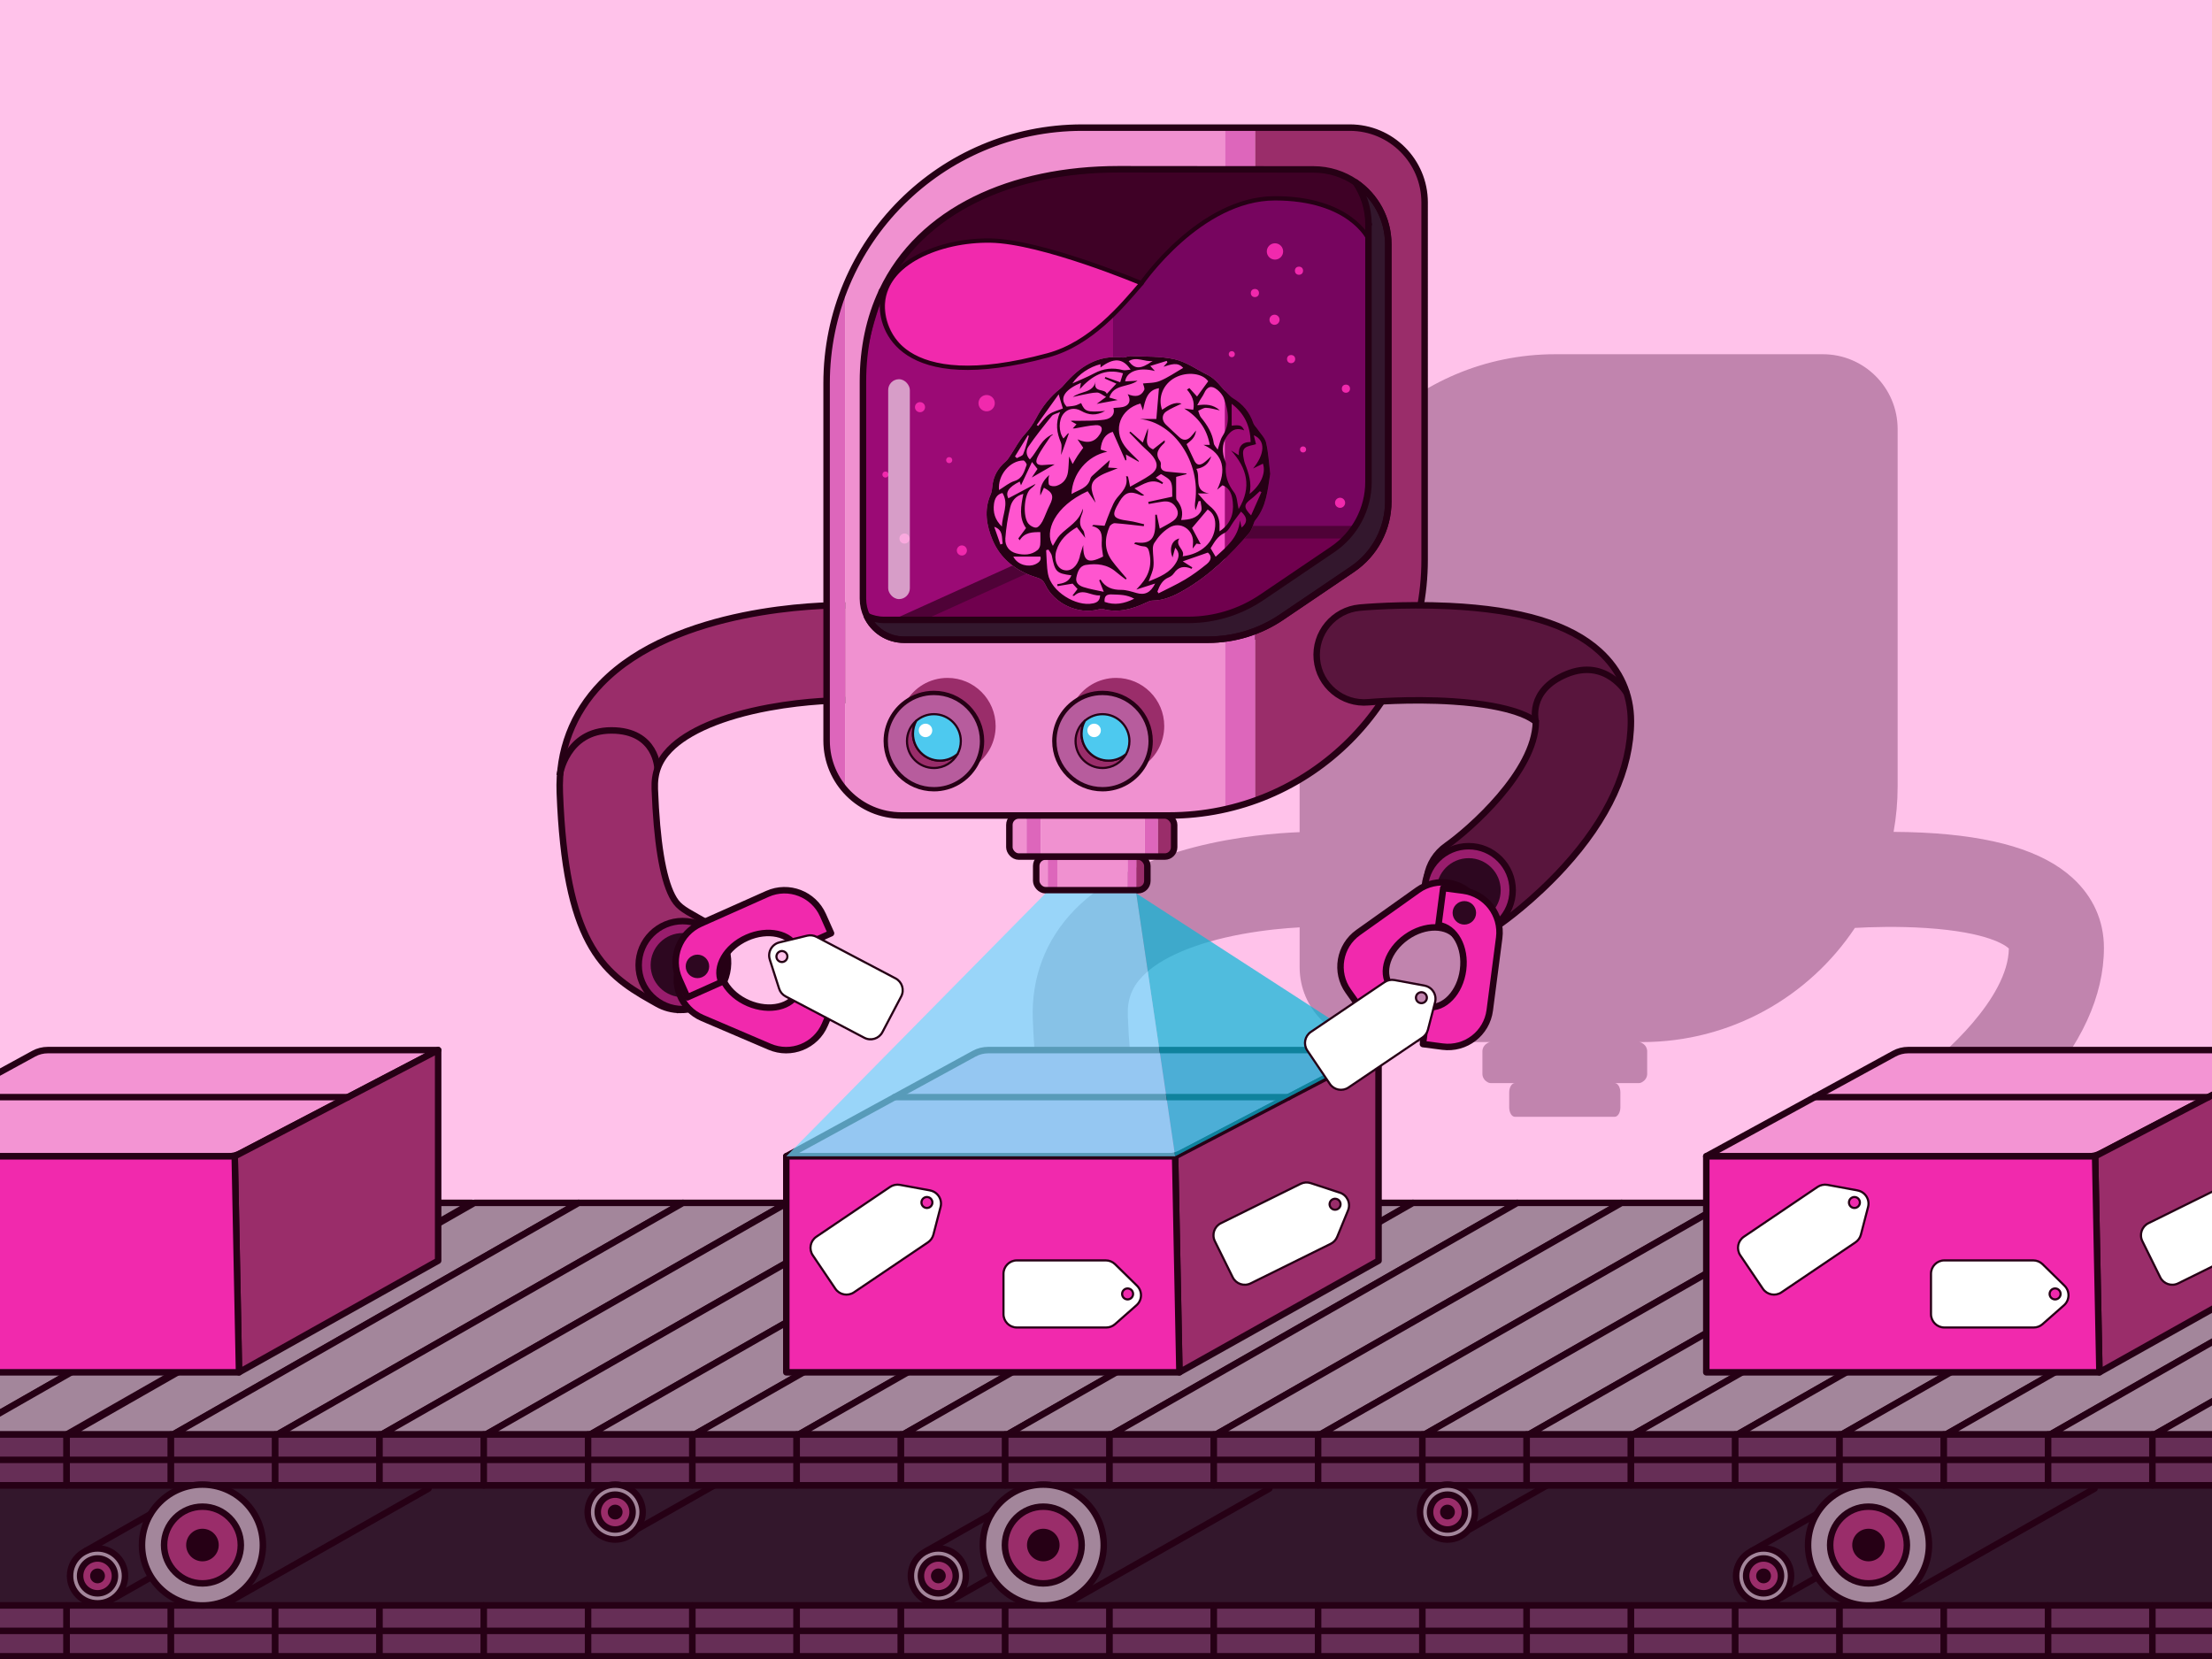 <?xml version="1.0" encoding="UTF-8"?>
<svg xmlns="http://www.w3.org/2000/svg" viewBox="0 0 1024 768">
  <defs>
    <style>
      .cls-1, .cls-2, .cls-3, .cls-4 {
        fill: none;
      }

      .cls-5 {
        fill: #ffc2ea;
      }

      .cls-6, .cls-7, .cls-8, .cls-9, .cls-10, .cls-11, .cls-2, .cls-12, .cls-13, .cls-14, .cls-15, .cls-16, .cls-17, .cls-3, .cls-18, .cls-19, .cls-20, .cls-4 {
        stroke: #260015;
      }

      .cls-6, .cls-7, .cls-8, .cls-9, .cls-11, .cls-2, .cls-14, .cls-15, .cls-17, .cls-18, .cls-19, .cls-20, .cls-4 {
        stroke-width: 3px;
      }

      .cls-6, .cls-7, .cls-10, .cls-11, .cls-12, .cls-13, .cls-14, .cls-15, .cls-16, .cls-17, .cls-3, .cls-19, .cls-20, .cls-4 {
        stroke-linecap: round;
        stroke-linejoin: round;
      }

      .cls-6, .cls-21 {
        fill: #f129ad;
      }

      .cls-7 {
        fill: #f394d3;
      }

      .cls-8, .cls-22, .cls-13, .cls-19 {
        fill: #9a2d6a;
      }

      .cls-8, .cls-9, .cls-2, .cls-18 {
        stroke-miterlimit: 10;
      }

      .cls-23 {
        fill: #77055f;
      }

      .cls-9 {
        fill: #59153d;
      }

      .cls-24 {
        fill: #9b0a75;
      }

      .cls-25 {
        fill: #d6b;
      }

      .cls-26 {
        fill: #70004e;
      }

      .cls-27 {
        fill: #6eddff;
      }

      .cls-27, .cls-28 {
        opacity: .7;
      }

      .cls-29 {
        opacity: .6;
      }

      .cls-29, .cls-12, .cls-30 {
        fill: #fff;
      }

      .cls-10 {
        fill: #4dc9ef;
      }

      .cls-31 {
        fill: #4f0237;
      }

      .cls-32 {
        fill: #c184ae;
      }

      .cls-11 {
        fill: #b25696;
      }

      .cls-33 {
        fill: #a00b76;
      }

      .cls-34 {
        fill: #3f0126;
      }

      .cls-35 {
        fill: #f091d0;
      }

      .cls-14 {
        fill: #662e56;
      }

      .cls-28 {
        fill: #07bad8;
      }

      .cls-15 {
        fill: #a3869b;
      }

      .cls-16 {
        fill: #b75c9d;
      }

      .cls-16, .cls-3 {
        stroke-width: 2px;
      }

      .cls-17 {
        fill: #33172d;
      }

      .cls-18 {
        fill: #991d6d;
      }

      .cls-36 {
        fill: #260015;
      }

      .cls-37 {
        fill: #2d0720;
      }

      .cls-20 {
        fill: #33172c;
      }

      .cls-38 {
        fill: #ff55cf;
      }
    </style>
  </defs>
  <g id="Capa_6">
    <rect class="cls-5" x="-29.19" y="-21.89" width="1082.38" height="811.79"/>
    <path class="cls-32" d="M959.44,406.41c-13.74-12.51-36.5-19.37-69.57-20.97-4.61-.22-9.08-.32-13.27-.34,1.23-6.84,1.87-13.87,1.87-21.06v-165.41c0-19.14-15.51-34.65-34.65-34.65h-123.82c-65.38,0-118.37,53-118.37,118.37v102.88c-20.25.77-74.95,5.76-104.3,36.1-13.29,13.74-19.94,31.21-19.21,50.5,2.59,68.73,19.12,83.19,42.18,96.12.91.51,1.82,1.02,2.74,1.55,3.46,1.99,7.23,2.93,10.95,2.93,1.36,0,2.72-.13,4.05-.38,1.7,1.69,3.72,3.1,6.05,4.09l31.15,13.32c9.89,4.23,21.34-.36,25.57-10.25l3.61-8.43-15.89-6.8c-3.04,7.1-13.38,9.49-23.09,5.34-5.25-2.25-9.23-5.95-11.31-9.99,1.91-4.3,2.31-8.94,1.41-13.31,2.2-2.82,5.33-5.32,9.18-7.04,9.65-4.3,20.02-2.07,23.17,4.99l15.79-7.04-3.73-8.38c-4.38-9.82-15.89-14.24-25.72-9.86l-28.9,12.88c-.12-.07-.23-.16-.35-.23-1.07-.61-2.12-1.21-3.17-1.79-7.16-4.01-9.33-5.37-11.68-9.93-4.42-8.55-7.12-25.2-8.04-49.46-.28-7.41,1.83-13.03,6.83-18.22,8.34-8.65,24.66-15.57,45.96-19.5,10.77-1.98,20.54-2.8,26.76-3.13v18.44c0,19.14,15.51,34.65,34.65,34.65h53.86c-.68,0-1.31.26-1.87.68-1.21.77-2.03,2.11-2.03,3.65v10.36c0,1.54.81,2.89,2.03,3.65.56.42,1.19.67,1.87.67h11.14c-1.45,0-2.63,1.94-2.63,4.33h0v6.93c0,2.39,1.18,4.33,2.63,4.33h46.2c1.45,0,2.63-1.94,2.63-4.33v-6.93h0c0-2.39-1.18-4.33-2.63-4.33h11.14c.68,0,1.31-.26,1.87-.67,1.21-.77,2.03-2.11,2.03-3.65v-10.36c0-1.54-.81-2.89-2.03-3.65-.56-.42-1.19-.67-1.87-.67h1.47c41.14,0,77.38-20.99,98.59-52.85,7.17-.4,19.7-.82,32.89.05,28.88,1.89,36.93,8.1,38.38,9.48-.32,23.12-30.71,49.76-41.36,57.29-6.23,4.36-9.51,11.37-9.38,18.44-1.35.55-2.67,1.25-3.91,2.14l-27.61,19.63c-8.77,6.23-10.82,18.39-4.59,27.16l5.31,7.48,14.09-10.01c-4.48-6.3-1.12-16.36,7.49-22.48,7.66-5.45,16.89-5.92,21.99-1.53,3.37,3.88,5.14,10.06,4.27,16.74-1.36,10.48-8.68,18.16-16.34,17.16l-2.23,17.14,9.1,1.18c10.67,1.39,20.44-6.13,21.83-16.8l4.37-33.6c.27-2.04.2-4.04-.14-5.96.34-.21.67-.41,1-.64.6-.42,14.84-10.46,29-25.97,20.65-22.63,31.12-45.41,31.12-67.72,0-12.49-5.02-23.66-14.52-32.31Z"/>
  </g>
  <g id="Capa_3">
    <rect class="cls-20" x="-308.13" y="687.58" width="1496.61" height="55.63"/>
    <g>
      <polygon class="cls-15" points="80.17 664.06 31.89 664.06 219.59 556.85 267.87 556.85 80.17 664.06"/>
      <polygon class="cls-15" points="128.44 664.06 80.17 664.06 267.87 556.85 316.15 556.85 128.44 664.06"/>
      <polygon class="cls-15" points="176.72 664.06 128.44 664.06 316.15 556.85 364.42 556.85 176.72 664.06"/>
      <polygon class="cls-15" points="225 664.06 176.72 664.06 364.42 556.85 412.7 556.85 225 664.06"/>
      <polygon class="cls-15" points="273.28 664.06 225 664.06 412.7 556.85 460.98 556.85 273.28 664.06"/>
      <polygon class="cls-15" points="321.56 664.06 273.28 664.06 460.98 556.85 509.26 556.85 321.56 664.06"/>
      <polygon class="cls-15" points="369.83 664.06 321.56 664.06 509.26 556.85 557.54 556.85 369.83 664.06"/>
      <polygon class="cls-15" points="418.11 664.06 369.83 664.06 557.54 556.85 605.81 556.85 418.11 664.06"/>
      <polygon class="cls-15" points="466.39 664.06 418.11 664.06 605.81 556.85 654.09 556.85 466.39 664.06"/>
      <polygon class="cls-15" points="-162.26 664.06 -210.54 664.06 -22.84 556.85 25.44 556.85 -162.26 664.06"/>
      <polygon class="cls-15" points="-113.98 664.06 -162.26 664.06 25.44 556.85 73.72 556.85 -113.98 664.06"/>
      <polygon class="cls-15" points="-65.7 664.06 -113.98 664.06 73.72 556.85 122 556.85 -65.7 664.06"/>
      <polygon class="cls-15" points="-17.43 664.06 -65.7 664.06 122 556.85 170.28 556.85 -17.43 664.06"/>
      <polygon class="cls-15" points="30.85 664.06 -17.43 664.06 170.28 556.85 218.55 556.85 30.85 664.06"/>
      <polygon class="cls-15" points="514.67 664.06 466.39 664.06 654.09 556.85 702.37 556.85 514.67 664.06"/>
      <polygon class="cls-15" points="562.95 664.06 514.67 664.06 702.37 556.85 750.65 556.85 562.95 664.06"/>
      <polygon class="cls-15" points="611.22 664.06 562.95 664.06 750.65 556.85 798.93 556.85 611.22 664.06"/>
      <polygon class="cls-15" points="659.5 664.06 611.22 664.06 798.93 556.85 847.2 556.85 659.5 664.06"/>
      <polygon class="cls-15" points="707.78 664.06 659.5 664.06 847.2 556.85 895.48 556.85 707.78 664.06"/>
      <polygon class="cls-15" points="756.06 664.06 707.78 664.06 895.48 556.85 943.76 556.85 756.06 664.06"/>
      <polygon class="cls-15" points="804.33 664.06 756.06 664.06 943.76 556.85 992.04 556.85 804.33 664.06"/>
      <polygon class="cls-15" points="852.61 664.06 804.33 664.06 992.04 556.85 1040.31 556.85 852.61 664.06"/>
      <polygon class="cls-15" points="900.89 664.06 852.61 664.06 1040.31 556.85 1088.59 556.85 900.89 664.06"/>
      <polygon class="cls-15" points="949.17 664.06 900.89 664.06 1088.59 556.85 1136.87 556.85 949.17 664.06"/>
      <polygon class="cls-15" points="997.45 664.06 949.17 664.06 1136.87 556.85 1185.15 556.85 997.45 664.06"/>
      <polygon class="cls-15" points="1045.72 664.06 997.45 664.06 1185.15 556.85 1233.43 556.85 1045.72 664.06"/>
      <rect class="cls-14" x="-17.43" y="664.06" width="48.28" height="23.53"/>
      <rect class="cls-14" x="30.85" y="664.06" width="48.28" height="23.53"/>
      <rect class="cls-14" x="79.13" y="664.06" width="48.28" height="23.53"/>
      <rect class="cls-14" x="127.41" y="664.06" width="48.28" height="23.53"/>
      <rect class="cls-14" x="175.69" y="664.06" width="48.28" height="23.53"/>
      <rect class="cls-14" x="223.96" y="664.06" width="48.28" height="23.53"/>
      <rect class="cls-14" x="272.24" y="664.06" width="48.28" height="23.53"/>
      <rect class="cls-14" x="320.52" y="664.06" width="48.28" height="23.53"/>
      <rect class="cls-14" x="368.8" y="664.06" width="48.28" height="23.53"/>
      <rect class="cls-14" x="417.07" y="664.06" width="48.28" height="23.53"/>
      <rect class="cls-14" x="465.35" y="664.06" width="48.28" height="23.53"/>
      <rect class="cls-14" x="513.63" y="664.06" width="48.28" height="23.53"/>
      <rect class="cls-14" x="561.91" y="664.06" width="48.28" height="23.53"/>
      <rect class="cls-14" x="610.19" y="664.06" width="48.28" height="23.53"/>
      <rect class="cls-14" x="658.46" y="664.06" width="48.28" height="23.53"/>
      <rect class="cls-14" x="706.74" y="664.06" width="48.28" height="23.53"/>
      <rect class="cls-14" x="755.02" y="664.06" width="48.28" height="23.53"/>
      <rect class="cls-14" x="803.3" y="664.06" width="48.28" height="23.53"/>
      <rect class="cls-14" x="851.58" y="664.06" width="48.28" height="23.53"/>
      <rect class="cls-14" x="899.85" y="664.06" width="48.28" height="23.53"/>
      <rect class="cls-14" x="948.13" y="664.06" width="48.28" height="23.53"/>
      <rect class="cls-14" x="996.41" y="664.06" width="48.28" height="23.53"/>
      <rect class="cls-14" x="-17.43" y="743.22" width="48.28" height="23.53"/>
      <rect class="cls-14" x="30.85" y="743.22" width="48.28" height="23.53"/>
      <rect class="cls-14" x="79.13" y="743.22" width="48.28" height="23.53"/>
      <rect class="cls-14" x="127.41" y="743.22" width="48.28" height="23.53"/>
      <rect class="cls-14" x="175.69" y="743.22" width="48.28" height="23.53"/>
      <rect class="cls-14" x="223.96" y="743.22" width="48.28" height="23.53"/>
      <rect class="cls-14" x="272.24" y="743.22" width="48.28" height="23.53"/>
      <rect class="cls-14" x="320.52" y="743.22" width="48.28" height="23.53"/>
      <rect class="cls-14" x="368.8" y="743.22" width="48.28" height="23.53"/>
      <rect class="cls-14" x="417.07" y="743.22" width="48.28" height="23.53"/>
      <rect class="cls-14" x="465.35" y="743.22" width="48.28" height="23.53"/>
      <rect class="cls-14" x="513.63" y="743.22" width="48.28" height="23.53"/>
      <rect class="cls-14" x="561.91" y="743.22" width="48.28" height="23.53"/>
      <rect class="cls-14" x="610.19" y="743.22" width="48.28" height="23.53"/>
      <rect class="cls-14" x="658.46" y="743.22" width="48.28" height="23.53"/>
      <rect class="cls-14" x="706.74" y="743.22" width="48.28" height="23.53"/>
      <rect class="cls-14" x="755.02" y="743.22" width="48.28" height="23.53"/>
      <rect class="cls-14" x="803.3" y="743.22" width="48.28" height="23.53"/>
      <rect class="cls-14" x="851.58" y="743.22" width="48.28" height="23.53"/>
      <rect class="cls-14" x="899.85" y="743.22" width="48.28" height="23.53"/>
      <rect class="cls-14" x="948.13" y="743.22" width="48.28" height="23.53"/>
      <rect class="cls-14" x="996.41" y="743.22" width="48.28" height="23.53"/>
      <line class="cls-14" x1="-308.13" y1="675.82" x2="1189.52" y2="675.82"/>
      <line class="cls-14" x1="1189.52" y1="754.98" x2="-307.09" y2="754.98"/>
    </g>
    <g>
      <circle class="cls-15" cx="284.78" cy="699.98" r="12.72"/>
      <circle class="cls-19" cx="284.78" cy="699.98" r="8.07"/>
      <circle class="cls-36" cx="284.78" cy="699.98" r="3.43"/>
    </g>
    <g>
      <circle class="cls-15" cx="670.08" cy="699.98" r="12.72"/>
      <circle class="cls-19" cx="670.08" cy="699.98" r="8.07"/>
      <circle class="cls-36" cx="670.08" cy="699.98" r="3.43"/>
    </g>
    <line class="cls-14" x1="294.81" y1="707.98" x2="330.71" y2="687.58"/>
    <line class="cls-14" x1="680.31" y1="707.98" x2="716.22" y2="687.58"/>
    <g>
      <g>
        <circle class="cls-15" cx="482.97" cy="715.24" r="27.98"/>
        <circle class="cls-19" cx="482.97" cy="715.24" r="17.76"/>
        <circle class="cls-36" cx="482.97" cy="715.24" r="7.54"/>
      </g>
      <g>
        <circle class="cls-15" cx="434.39" cy="729.53" r="12.72"/>
        <circle class="cls-19" cx="434.39" cy="729.53" r="8.07"/>
        <circle class="cls-36" cx="434.39" cy="729.53" r="3.43"/>
      </g>
      <line class="cls-14" x1="496.48" y1="740.87" x2="587.62" y2="689.1"/>
      <line class="cls-14" x1="429.08" y1="717.9" x2="458.75" y2="701.04"/>
      <line class="cls-14" x1="442.54" y1="739.57" x2="458.75" y2="730.37"/>
    </g>
    <g>
      <g>
        <circle class="cls-15" cx="93.72" cy="715.24" r="27.98"/>
        <circle class="cls-19" cx="93.72" cy="715.24" r="17.76"/>
        <circle class="cls-36" cx="93.72" cy="715.24" r="7.54"/>
      </g>
      <g>
        <circle class="cls-15" cx="45.15" cy="729.53" r="12.72"/>
        <circle class="cls-19" cx="45.15" cy="729.53" r="8.07"/>
        <circle class="cls-36" cx="45.15" cy="729.53" r="3.43"/>
      </g>
      <line class="cls-14" x1="107.23" y1="740.87" x2="198.38" y2="689.1"/>
      <line class="cls-14" x1="39.83" y1="717.9" x2="69.5" y2="701.04"/>
      <line class="cls-14" x1="53.3" y1="739.57" x2="69.5" y2="730.37"/>
    </g>
    <g>
      <g>
        <circle class="cls-15" cx="864.99" cy="715.24" r="27.98"/>
        <circle class="cls-19" cx="864.99" cy="715.24" r="17.76"/>
        <circle class="cls-36" cx="864.99" cy="715.24" r="7.54"/>
      </g>
      <g>
        <circle class="cls-15" cx="816.41" cy="729.53" r="12.72"/>
        <circle class="cls-19" cx="816.41" cy="729.53" r="8.07"/>
        <circle class="cls-36" cx="816.41" cy="729.53" r="3.43"/>
      </g>
      <line class="cls-14" x1="878.49" y1="740.87" x2="969.64" y2="689.1"/>
      <line class="cls-14" x1="811.09" y1="717.9" x2="840.77" y2="701.04"/>
      <line class="cls-14" x1="824.56" y1="739.57" x2="840.77" y2="730.37"/>
    </g>
  </g>
  <g id="Capa_2">
    <g>
      <path class="cls-7" d="M364,535.28l86.95-47.5c2-1.09,4.24-1.66,6.52-1.66h180.7l-91.54,47.8c-1.72.9-3.64,1.37-5.58,1.37h-177.04Z"/>
      <polygon class="cls-19" points="545.99 635.28 544 535.28 638.17 486.11 638.17 583.61 545.99 635.28"/>
      <polygon class="cls-6" points="364 635.28 364 535.28 544 535.28 545.99 635.28 364 635.28"/>
      <line class="cls-7" x1="414.13" y1="507.89" x2="596.45" y2="507.89"/>
    </g>
    <g>
      <path class="cls-7" d="M-71.34,535.28l86.95-47.5c2-1.09,4.24-1.66,6.52-1.66h180.7l-91.54,47.8c-1.72.9-3.64,1.37-5.58,1.37H-71.34Z"/>
      <polygon class="cls-19" points="110.65 635.28 108.66 535.28 202.83 486.11 202.83 583.61 110.65 635.28"/>
      <polygon class="cls-6" points="-71.34 635.28 -71.34 535.28 108.66 535.28 110.65 635.28 -71.34 635.28"/>
      <line class="cls-7" x1="-21.2" y1="507.89" x2="161.12" y2="507.89"/>
    </g>
    <g>
      <path class="cls-7" d="M789.89,535.28l86.95-47.5c2-1.09,4.24-1.66,6.52-1.66h180.7l-91.54,47.8c-1.72.9-3.64,1.37-5.58,1.37h-177.04Z"/>
      <polygon class="cls-19" points="971.88 635.28 969.89 535.28 1064.06 486.11 1064.06 583.61 971.88 635.28"/>
      <polygon class="cls-6" points="789.89 635.28 789.89 535.28 969.89 535.28 971.88 635.28 789.89 635.28"/>
      <line class="cls-7" x1="840.03" y1="507.89" x2="1022.35" y2="507.89"/>
    </g>
  </g>
  <g id="Capa_8">
    <path class="cls-8" d="M315.02,467.53c-3.72,0-7.49-.94-10.95-2.93-.92-.53-1.84-1.04-2.74-1.55-23.07-12.92-39.59-27.38-42.18-96.12-.73-19.3,5.92-36.76,19.21-50.5,34.4-35.55,103.61-36.29,111.39-36.23,12.15.06,21.95,9.95,21.9,22.1-.06,12.12-9.9,21.9-22,21.9h-.07c-.18-.01-15.52.01-33.67,3.36-21.29,3.93-37.61,10.85-45.96,19.5-5,5.19-7.11,10.81-6.83,18.22.92,24.26,3.62,40.91,8.04,49.46,2.35,4.56,4.52,5.92,11.68,9.93,1.05.59,2.1,1.18,3.17,1.79,10.53,6.06,14.16,19.5,8.1,30.04-4.07,7.08-11.48,11.04-19.09,11.04Z"/>
    <circle class="cls-18" cx="316.04" cy="446.78" r="20.38"/>
    <circle class="cls-37" cx="316.04" cy="446.78" r="14.84"/>
    <path class="cls-2" d="M304.37,355.85s-.35-17.72-21.33-17.72-23.95,20.82-23.95,20.82"/>
    <g>
      <path class="cls-6" d="M369.56,459.09c-3.04,7.1-13.38,9.49-23.09,5.34-9.71-4.15-15.13-13.28-12.09-20.38l-15.89-6.8-3.61,8.43c-4.23,9.89.36,21.34,10.25,25.57l31.15,13.32c9.89,4.23,21.34-.36,25.57-10.25l3.61-8.43-15.89-6.8Z"/>
      <path class="cls-6" d="M345.75,434.09c9.65-4.3,20.02-2.07,23.17,4.99l15.79-7.04-3.73-8.38c-4.38-9.82-15.89-14.24-25.72-9.86l-30.94,13.79c-9.82,4.38-14.24,15.89-9.86,25.72l3.73,8.38,15.79-7.04c-3.15-7.06,2.13-16.26,11.78-20.56Z"/>
      <circle class="cls-37" cx="322.87" cy="447.37" r="5.44"/>
    </g>
  </g>
  <g id="Capa_4">
    <path class="cls-34" d="M642.68,232.17c0,12.56-6.23,24.3-16.63,31.35l-32.8,22.2c-10.03,6.79-21.86,10.41-33.97,10.41h-140.8c-7.62,0-14.17-4.49-17.2-10.97-1.14-2.44-1.8-5.16-1.8-8.03v-100.4c0-15.76,3.09-29.64,8.68-41.63.04-.09.08-.19.12-.27.01-.03.03-.06.05-.09,17.7-37.5,60.07-56.39,109.52-56.39l90.18.08c7.23,0,13.93,2.21,19.48,6,9.15,6.24,15.16,16.74,15.16,28.65v119.09Z"/>
    <g>
      <path class="cls-24" d="M484.71,162.89c-81.72,20.87-76.49-23.56-75.64-26.26.01-.96-8.75,21.99-8.75,37.75v100.4c0,2.88-.19,5.35.95,7.79,1.05,3.1,5.84,3.34,8.72,3.34l105.29-.97v-139.08c-8.88,7.7-18.81,14.01-30.58,17.02Z"/>
      <path class="cls-23" d="M633.5,110.53c-1.41-1.93-10.8-18.72-46.63-18.72-26.51,0-48.25,28.24-71.58,54.06v139.08l35.67-.33c12.11,0,23.94-3.63,33.97-10.41l32.8-22.2c10.4-7.04,16.63-18.78,16.63-31.35,0,0-.82-106.94-.86-110.14Z"/>
    </g>
    <path class="cls-31" d="M392.94,296.13l104.78-47.44c7.6-3.44,15.85-5.22,24.2-5.22h120.76v52.67h-249.74Z"/>
    <path class="cls-26" d="M420.57,290.3l78.95-35.75c7.66-3.47,15.97-5.26,24.37-5.26h115.43v41.01h-218.75Z"/>
    <path class="cls-1" d="M618.41,102.65c3.86.11,8.15.5,12.98,1.23.16.02.14-.08,0-.27-4.83-.65-9.13-.95-12.99-.96Z"/>
    <path class="cls-1" d="M596.64,88.95c-4.31-.18-8.67.38-12.84,2.01,4.11-1.61,8.47-2.16,12.84-2.01Z"/>
    <g>
      <path class="cls-35" d="M410.02,136.39h.03s-.01-.03-.03,0Z"/>
      <path class="cls-21" d="M528.44,131.13s-3.46-1.96-11.75-5.1h0c-.45-.18-.91-.34-1.37-.51,0,0-.02,0-.03-.01h0c-16.34-6-40.59-13.92-55.3-14.17-23.77-.4-48.91,10.49-50.26,29.04-.83,11.42,7.98,42.67,76.75,24.08,11.37-3.07,21.7-13.05,30.21-20.14v-.03c5.41-4.79,8.06-8.88,11.75-13.16Z"/>
    </g>
    <path class="cls-1" d="M407.68,137.65c-.85,2.7.9,5.81,4.21,6.26-3.02-.41-4.24-3.57-4.21-6.26Z"/>
    <path class="cls-25" d="M382.66,177.45v165.41c0,8.75,3.25,16.74,8.61,22.84v-232.62c-5.54,13.7-8.61,28.68-8.61,44.37Z"/>
    <path class="cls-22" d="M624.85,59.08h-43.88v19.32l27.06.02c7.23,0,13.93,2.21,19.48,6,9.15,6.24,15.16,16.74,15.16,28.65v119.09c0,12.56-6.23,24.3-16.63,31.35l-32.8,22.2c-3.85,2.61-7.98,4.75-12.28,6.39v78.53c45.77-16.36,78.53-60.1,78.53-111.49V93.73c0-19.14-15.51-34.65-34.65-34.65Z"/>
    <path class="cls-25" d="M567.05,295.62v79.04c4.75-1.06,9.4-2.41,13.92-4.03v-78.53c-4.48,1.72-9.15,2.89-13.92,3.51Z"/>
    <polygon class="cls-25" points="580.97 78.41 580.97 59.08 567.05 59.08 567.05 78.39 580.97 78.41"/>
    <path class="cls-35" d="M559.28,296.13h-140.8c-7.62,0-14.17-4.49-17.2-10.97-1.14-2.44-1.8-5.16-1.8-8.03v-100.4c0-15.76,3.09-29.64,8.68-41.63.04-.09.08-.19.12-.27.01-.03.03-.06.05-.09,17.7-37.5,60.07-56.39,109.52-56.39l49.2.04v-19.31h-66.02c-49.68,0-92.21,30.61-109.77,74v232.62c6.35,7.23,15.66,11.81,26.04,11.81h123.82c8.91,0,17.58-.99,25.92-2.85v-79.04c-2.57.33-5.16.51-7.77.51Z"/>
    <path class="cls-11" d="M408.28,134.82c-.04.08-.08.18-.12.27.06-.12.11-.24.17-.36-.02.03-.03.06-.05.09Z"/>
    <path class="cls-17" d="M627.52,84.43c3.74,5.49,5.94,12.11,5.99,19.24.14.18.16.27,0,.25v119.09c0,12.56-6.23,24.3-16.63,31.35l-32.8,22.2c-10.03,6.79-21.86,10.41-33.97,10.41h-140.8c-2.88,0-5.59-.66-8.03-1.8,3.03,6.47,9.58,10.97,17.2,10.97h140.8c12.11,0,23.94-3.63,33.97-10.41l32.8-22.2c10.4-7.04,16.63-18.78,16.63-31.35v-119.09c0-11.91-6.01-22.41-15.16-28.65Z"/>
    <path class="cls-17" d="M633.5,103.66c0,.08,0,.17,0,.25.15.02.13-.07,0-.25Z"/>
    <circle class="cls-30" cx="438.92" cy="339.65" r="4.64"/>
    <path class="cls-3" d="M633.5,110.53s-8.54-18.72-43.29-18.72-61.78,39.32-61.78,39.32"/>
    <path class="cls-4" d="M624.85,59.08h-123.82c-65.38,0-118.37,53-118.37,118.37v165.41c0,19.14,15.51,34.65,34.65,34.65h123.82c65.38,0,118.37-53,118.37-118.37V93.73c0-19.14-15.51-34.65-34.65-34.65ZM642.68,232.17c0,12.56-6.23,24.3-16.63,31.35l-32.8,22.2c-10.03,6.79-21.86,10.41-33.97,10.41h-140.8c-7.62,0-14.17-4.49-17.2-10.97-1.14-2.44-1.8-5.16-1.8-8.03v-100.4c0-15.76,3.09-29.64,8.68-41.63.04-.09.08-.19.12-.27.01-.03.03-.06.05-.09,17.7-37.5,60.07-56.39,109.52-56.39l90.18.08c7.23,0,13.93,2.21,19.48,6,9.15,6.24,15.16,16.74,15.16,28.65v119.09Z"/>
    <g>
      <g>
        <path class="cls-35" d="M482.31,396.53c-1.45,0-2.63,1.94-2.63,4.33v6.93c0,2.39,1.18,4.33,2.63,4.33h2.76v-15.58h-2.76Z"/>
        <path class="cls-22" d="M528.51,396.53h-2.5v15.58h2.5c1.45,0,2.63-1.94,2.63-4.33v-6.93c0-2.39-1.18-4.33-2.63-4.33Z"/>
        <rect class="cls-25" x="485.07" y="396.53" width="4.4" height="15.58"/>
        <rect class="cls-25" x="521.97" y="396.53" width="4.04" height="15.58"/>
        <rect class="cls-35" x="489.47" y="396.53" width="32.5" height="15.58"/>
      </g>
      <rect class="cls-4" x="479.69" y="396.53" width="51.46" height="15.58" rx="4.33" ry="4.33"/>
    </g>
    <g>
      <g>
        <path class="cls-35" d="M471.17,377.51c-2.15,0-3.9,2.36-3.9,5.28v8.45c0,2.92,1.74,5.28,3.9,5.28h4.09v-19.02h-4.09Z"/>
        <path class="cls-22" d="M539.66,377.51h-3.71v19.02h3.71c2.15,0,3.9-2.36,3.9-5.28v-8.45c0-2.92-1.74-5.28-3.9-5.28Z"/>
        <rect class="cls-25" x="475.26" y="377.51" width="6.52" height="19.02"/>
        <rect class="cls-25" x="529.96" y="377.51" width="5.99" height="19.02"/>
        <rect class="cls-35" x="481.78" y="377.51" width="48.18" height="19.02"/>
      </g>
      <rect class="cls-4" x="467.27" y="377.51" width="76.28" height="19.02" rx="4.33" ry="4.33"/>
    </g>
    <g>
      <path class="cls-22" d="M460.91,336.11c0-12.31-9.98-22.29-22.29-22.29-8.25,0-15.45,4.49-19.31,11.16,3.66-2.64,8.15-4.2,13.01-4.2,12.31,0,22.29,9.98,22.29,22.29,0,4.06-1.09,7.86-2.98,11.13,5.62-4.05,9.28-10.64,9.28-18.09Z"/>
      <path class="cls-16" d="M432.33,320.78c-4.86,0-9.35,1.56-13.01,4.2-5.62,4.05-9.28,10.64-9.28,18.09,0,12.31,9.98,22.29,22.29,22.29,8.25,0,15.45-4.49,19.31-11.16,1.89-3.28,2.98-7.08,2.98-11.13,0-12.31-9.98-22.29-22.29-22.29Z"/>
      <g>
        <path class="cls-13" d="M422.64,339.65c0-2.16.55-4.2,1.52-5.97-2.62,2.28-4.29,5.64-4.29,9.39,0,6.88,5.58,12.46,12.46,12.46,4.72,0,8.82-2.62,10.93-6.49-2.19,1.91-5.04,3.07-8.17,3.07-6.88,0-12.46-5.58-12.46-12.46Z"/>
        <path class="cls-10" d="M432.33,330.61c-3.13,0-5.98,1.16-8.17,3.07-.97,1.77-1.52,3.81-1.52,5.97,0,6.88,5.58,12.46,12.46,12.46,3.13,0,5.98-1.16,8.17-3.07.97-1.77,1.52-3.81,1.52-5.97,0-6.88-5.58-12.46-12.46-12.46Z"/>
      </g>
      <circle class="cls-30" cx="428.45" cy="338.13" r="3.12"/>
    </g>
    <g>
      <path class="cls-22" d="M538.96,336.11c0-12.31-9.98-22.29-22.29-22.29-8.25,0-15.45,4.49-19.31,11.16,3.66-2.64,8.15-4.2,13.01-4.2,12.31,0,22.29,9.98,22.29,22.29,0,4.06-1.09,7.86-2.98,11.13,5.62-4.05,9.28-10.64,9.28-18.09Z"/>
      <path class="cls-16" d="M510.38,320.78c-4.86,0-9.35,1.56-13.01,4.2-5.62,4.05-9.28,10.64-9.28,18.09,0,12.31,9.98,22.29,22.29,22.29,8.25,0,15.45-4.49,19.31-11.16,1.89-3.28,2.98-7.08,2.98-11.13,0-12.31-9.98-22.29-22.29-22.29Z"/>
      <g>
        <path class="cls-13" d="M500.68,339.65c0-2.16.55-4.2,1.52-5.97-2.62,2.28-4.29,5.64-4.29,9.39,0,6.88,5.58,12.46,12.46,12.46,4.72,0,8.82-2.62,10.93-6.49-2.19,1.91-5.04,3.07-8.17,3.07-6.88,0-12.46-5.58-12.46-12.46Z"/>
        <path class="cls-10" d="M510.38,330.61c-3.13,0-5.98,1.16-8.17,3.07-.97,1.77-1.52,3.81-1.52,5.97,0,6.88,5.58,12.46,12.46,12.46,3.13,0,5.98-1.16,8.17-3.07.97-1.77,1.52-3.81,1.52-5.97,0-6.88-5.58-12.46-12.46-12.46Z"/>
      </g>
      <circle class="cls-30" cx="506.5" cy="338.13" r="3.12"/>
    </g>
    <g>
      <g>
        <path class="cls-33" d="M586.13,204.95c-.53-2.29-2.61-4.23-4.01-6.32-.64-.95-1.6-1.77-1.94-2.8-1.69-5.04-4.84-8.8-9.39-11.5-.91-.54-1.66-1.37-2.44-2.12-.44-.43-.87-.88-1.3-1.34v77.84c3.99-3.82,7.75-7.9,11.39-12.12.8-.93,1.15-2.27,1.68-3.43.34-.74.44-1.65.94-2.25,5.26-6.34,5.8-14.13,6.99-21.58-.6-4.95-.83-9.77-1.91-14.39Z"/>
        <path class="cls-38" d="M559.23,173.65c-5.1-2.51-9.96-6.09-15.38-7.31-6.6-1.5-13.62-1.17-20.46-1.51-1.24-.06-2.55.81-3.76.67-11.59-1.29-19.91,4.31-27.02,12.58-.53.62-1.07,1.27-1.71,1.77-4.79,3.77-8.47,8.46-11.27,13.81-1.46,2.79-3.2,5.19-5.35,7.53-2.51,2.73-4.22,6.18-6.31,9.3-.75,1.11-1.43,2.35-2.43,3.19-3.53,3.01-5.67,6.69-6.13,11.35-.13,1.35-.29,2.78-.84,4-3.18,7.14-1.81,14.46.9,20.92,3.72,8.88,11.17,14.62,20.52,17.41,1.94.58,3.04,1.43,3.9,3.28,4.13,8.83,15.22,13.95,24.51,11.5.69-.18,1.49-.39,2.14-.21,7.22,1.94,13.83,0,20.29-3.07.81-.39,1.72-.82,2.58-.82,5.46-.03,10.15-2.21,14.75-4.87,6.98-4.04,13.16-8.98,18.88-14.45v-77.84c-2.48-2.67-4.77-5.72-7.83-7.22Z"/>
      </g>
      <path class="cls-36" d="M586.13,204.95c-.53-2.29-2.61-4.23-4.01-6.32-.64-.95-1.6-1.77-1.94-2.8-1.69-5.04-4.84-8.8-9.39-11.5-.91-.54-1.66-1.37-2.44-2.12-3.02-2.92-5.55-6.8-9.12-8.56-5.1-2.51-9.96-6.09-15.38-7.31-6.6-1.5-13.62-1.17-20.46-1.51-1.24-.06-2.55.81-3.76.67-11.59-1.29-19.91,4.31-27.02,12.58-.53.62-1.07,1.27-1.71,1.77-4.79,3.77-8.47,8.46-11.27,13.81-1.46,2.79-3.2,5.19-5.35,7.53-2.51,2.73-4.22,6.18-6.31,9.3-.75,1.11-1.43,2.35-2.43,3.19-3.53,3.01-5.67,6.69-6.13,11.35-.13,1.35-.29,2.78-.84,4-3.18,7.14-1.81,14.46.9,20.92,3.72,8.88,11.17,14.62,20.52,17.41,1.94.58,3.04,1.43,3.9,3.28,4.13,8.83,15.22,13.95,24.51,11.5.69-.18,1.49-.39,2.14-.21,7.22,1.94,13.83,0,20.29-3.07.81-.39,1.72-.82,2.58-.82,5.46-.03,10.15-2.21,14.75-4.87,11.86-6.86,21.43-16.3,30.26-26.57.8-.93,1.15-2.27,1.68-3.43.34-.74.44-1.65.94-2.25,5.26-6.34,5.8-14.13,6.99-21.58-.6-4.95-.83-9.77-1.91-14.39ZM575.98,199.21c-1.09-2.27-1.92-2.6-5.8-2.15v-10.13c5.85,4.47,8.62,10.19,8.77,17.7-4.01-.05-5.72,2.14-5.47,6.12-1.5-.93-2.56-1.59-3.63-2.24,7.48,8.21,9.75,16.96,3.55,27.16-.7-2.82-.64-5.85-2.08-7.71-3.06-3.93-4.3-8.01-3.81-12.85.1-1.02-.59-2.1-.87-3.17-1.01-3.85-.73-7.5,1.88-10.69,2.17-2.65,4.31-3.19,7.46-2.03ZM563.47,180.38c1.3,1.06,2.57,2.53,3.12,4.08,2.11,5.86,3.01,11.72-.68,17.48-1.05,1.64-1.37,3.74-2.22,6.21-.72-1.14-1.65-1.99-1.78-2.94-.65-4.67-3-8.41-5.91-11.94-.69-.83-.89-2.06-1.32-3.11,1.21-.49,2.43-1.4,3.63-1.37,1.97.04,3.92.69,6.38,1.18-3.08-2.74-6.39-2.96-10.46-2.34.56-1.06.88-1.72,1.24-2.34.65-1.1,1.46-2.11,1.97-3.27,1.37-3.09,3.38-3.79,6.02-1.63ZM559.33,176.48c-1.89,2.58-3.62,4.94-5.18,7.08-1.27-1.39-2.41-2.65-3.56-3.91-.37.24-.73.47-1.1.71,2.36,2.7,3.68,5.65,2.91,9.34-1.43-.2-2.82-.4-4.2-.6,6.37,3.93,10.46,9.22,11.85,16.84h-2.93c9.67,4.34,10.56,11.96,6.33,20.76.78-.65,1.57-1.31,2.46-2.05,3.62,1.37,4.45,4.52,4.79,7.88.56,5.54-1.14,10.12-6.15,13.44,0-1.24.03-2.26,0-3.29-.14-3.55-1.78-6.2-4.55-8.43-1.85-1.49-3.31-3.47-5.49-5.82h5.27c-7.54-1.13-3.77-7.56-5.94-11.36,3.57-.61,5.69-2.33,6.89-5.83-1.46,1.27-2.44,2.34-3.63,3.12-2.02,1.32-3.33.81-4.35-1.41-1.11-2.41-2.26-4.81-3.45-7.33.84-.74,1.99-1.53,2.84-2.55.84-1.01,1.38-2.27,1.54-3.78-.81.98-1.56,2.02-2.45,2.93-1.7,1.74-3.51,1.83-5.33.13-2.08-1.95-4.21-3.86-6.24-5.86-1.86-1.84-1.92-4.55.21-5.99,2.28-1.54,4.92-2.55,7.12-3.64-3.18-1.03-6.11.88-9.02,2.83-2.09-5.67.55-12.01,6.08-14.9,5.68-2.97,12.73-1.91,15.27,1.72ZM545.91,249.28c-3.42.86-4.79,4.44-3.12,8.81.43-1.55.79-2.89,1.25-4.55,2.25,2.37,1.73,4.6.51,6.74-2.8,4.91-7.72,6.79-12.79,8.88.83-2.46,1.95-4.62,2.2-6.87.29-2.66-.24-5.41-.28-8.12-.01-.93.17-2,.65-2.76,1.79-2.83,3.85-5.19,6.89-7.11,5.11-3.23,11.08.78,11.08,6.43,0,.91-.1,1.81-.18,3.21.77-.99,1.27-1.65,1.76-2.28.82.11,1.62.22,1.96.27-1.34-2.52-2.74-5.15-4-7.51,2.47-2.92,4.81-5.69,7.23-8.55,2.77,1.66,3.73,4.45,3.47,7.81-.57,7.35-6.34,12.81-15.06,13.84,1.29-3.15-3.72-4.79-1.55-8.23ZM544.82,231.59c-.3-.37-.34-1.02-.34-1.54-.03-3.03-.01-6.05-.01-9.29,1.4-.38,3.11-.83,4.82-1.29-.03-.1-.06-.2-.09-.31-3.01-.27-6.03-.47-9.03-.83-1.82-.22-3.11-1.07-2.79-3.27.07-.51-.05-1.19-.35-1.59-2.66-3.58-.52-5.99,1.93-8.36.23-.23.38-.54.17-1.29-1.74,1.37-3.49,2.74-5.36,4.21-4.81-2.11-1.89-6.2-2.39-9.72-.72,2.01-1.44,4.02-2.35,6.55-2.01-1.78-3.86-3.41-5.71-5.04-.17.15-.34.31-.51.46,1.97,2.03,3.92,4.07,5.92,6.07,1.68,1.69,3.64,3.15,5.05,5.03,2.57,3.42,2.18,6.09-1.29,8.49-2.9,2.01-6.1,3.59-9.33,5.45-.4-1.96-.68-3.34-.97-4.71-.3-.07-.6-.14-.9-.2,1.16,4.64-1.79,7.19-4.22,10.12-1.31,1.58-2.1,3.64-2.93,5.56-1.04,2.41-1.89,4.91-2.79,7.31-2.02-.16-3.61-.29-5.21-.42-.19.19-.39.37-.58.56,4.66,1.05,4.66,4.24,4.46,7.74-.12,1.98.38,3.99.64,6.29-.02.02-.07.1-.15.14-6.85,3.46-9.08,2.11-9.05-5.37-.46,1.44-.94,2.87-1.38,4.31-.14.44-.17.91-.29,1.35-1.22,4.39-4.12,6.72-7.33,5.88-3.15-.82-4.74-4.8-3.43-9.02,1.49-4.85,4.93-8.07,9.48-10.79,1.13,1.44,2.23,2.84,3.88,4.94-.45-1.69-.43-2.85-.99-3.53-2.09-2.53-1.52-5.08-.44-7.73.26-.65.39-1.35.24-2.28-1.46,5.95-6.81,8.34-10.52,12.21-1.37,1.43-2.22,3.34-3.28,5-4.08-6.5.72-18.31,16.11-25.28,1.22,1.77,2.44,3.55,3.66,5.33-1.05-3.91-3.69-8.06.25-11.25,2.89-2.33,6.87-3.31,10.03-4.75-1.01-.07-2.66-.17-4.47-.29.28-1.23.57-2.49.79-3.46-2.38,2.11-4.82,4.24-7.21,6.43-.67.61-1.55,1.29-1.76,2.08-1.19,4.57-5.44,5.18-8.76,7.22.35-9.41,7.23-17.71,16.56-19.6-1.36-.45-2.24-.74-3.1-1.02.41-4.53,2.2-7.16,5.62-8.2,1.95,4.41,3.9,8.83,5.86,13.25.16-.05.32-.1.48-.15-.07-.83-.15-1.66-.23-2.59,2.01,1.15,3.94,2.24,5.87,3.34.05-.09.1-.19.15-.28-2.24-2.35-4.79-4.47-6.67-7.08-5.49-7.61-1.94-17.04,7.36-19.59.3.81.61,1.63,1.19,3.18,1.02-5.02,2.06-9.44,7.38-10.27-.4,4.77-.8,9.45-1.2,14.26h-7.59c16.01,1.69,28.11,20.19,25.58,38.22-.18,1.26-.27,2.54.19,3.98.46-1.39.92-2.79,1.38-4.18.31,0,.62,0,.93-.01.1,1.59.84,3.54.18,4.7-1.86,3.27-5.27,3.89-9.19,4.05,1.1-3.58.17-6.5-1.95-9.15ZM533.61,167.09c-5.55,3.93-8.28,3.93-11.11.1,3.71-2.3,7.45.47,11.11-.1ZM509.46,168.6v1.51c5.96-4.58,10.39-4.44,13.92,1.01-1.44.1-2.58.46-3.56.2-4.66-1.25-9.01-.77-13.3,1.53-3.25,1.74-6.7,3.11-10.07,4.65,2.84-4.32,8.04-7.7,13-8.9ZM490.09,182.55c.83,2.8,1.43,4.83,1.94,6.55-2.13.86-4.56,1.4-6.42,2.72-1.96,1.39-3.37,3.55-5.02,5.37-.22-.15-.44-.3-.66-.46,3.29-4.59,6.57-9.18,10.16-14.19ZM475.88,201.49l.4.34c-.84,2.82-1.5,5.71-2.62,8.41-.36.87-1.92,1.25-2.93,1.85-.29-.26-.57-.53-.86-.79,2-3.27,4.01-6.54,6.01-9.81ZM473.78,213.16c.52,0,1.66,1.61,1.48,2.07-1.14,2.98-1.77,6.25-5.66,7.46-2.5.78-4.64,2.67-7.12,4.17-.69-6.88,5-13.62,11.29-13.7ZM463.12,252.06c-.95-2.73-1.91-5.46-2.86-8.19,4.29,1.51,3.36,4.93,3.92,7.81-.35.13-.7.25-1.05.38ZM463.81,243.75c-3.28-3.17-4.15-6.58-3.67-10.43.32-2.51,1.38-4.52,3.93-5.1,3.14,5.13-.14,9.96-.26,15.54ZM465.39,249.42c.33-4.91,1.13-9.83,2.28-14.61.68-2.83,2.51-5.3,6.07-6.19-1.11,5.61-2.2,11.05,1.24,15.85-1.25,1.68-2.41,3.23-3.56,4.78.2.29.41.57.61.86,2.33-3.69,5.81-3.8,9.57-3.77,0,2.04.12,3.95-.05,5.84-.08.84-.54,1.87-1.17,2.4-2.95,2.48-6.5,2.45-9.92,1.59-3.29-.83-5.27-3.51-5.05-6.75ZM479.13,261.29c-2.71,1.2-7.85.6-10.05-3.63h12.56c.54,1.69-.71,2.83-2.51,3.63ZM482.4,241.61c-.58,1.11-1.76,2.57-2.74,2.63-1.18.08-2.82-.87-3.62-1.88-2.55-3.19-2.02-12.8.74-15.76.78-.84,1.9-1.36,2.59-2.59-4.21,2.23-8.42,4.46-12.6,6.68-1.35-2.79-.02-5.07,5.27-7.76.18.5.35.99.61,1.73,1.73-3.66,3.38-7.16,5.09-10.79.99,1.25,1.75,2.22,2.55,3.23-.75,1.12-1.6,2.39-2.66,3.97,3.61-2.07,6.82-3.92,10.6-6.09-1.89.1-3.37.11-4.84.27-3.22.35-4.45-.83-3.06-3.72,1.61-3.35,3.92-6.37,6-9.49.25-.37.95-.43,1.06-1.01-5.45,2.09-6.97,7.69-10.62,11.67-1.83-1.79-1.86-4.23-.81-5.77,3.39-4.99,7.19-9.7,10.99-14.4.65-.8,2.05-1,3.8-1.79-2.29,5.24-1.51,9.63.36,14.12.67,1.6.11,3.72.11,5.77,1.22-3.39,2.37-6.62,3.53-9.85-.08-.08-.16-.17-.25-.25-.73.82-1.47,1.64-2.19,2.46-2.31-3.03-2.33-8.55,0-11.42,1.98-2.45,5.18-3.06,8.16-1.37,3.51,2,6.95,2.35,11.11.05-8.46.64-9.35.3-11.1-3.65-.97.41-1.87.93-2.83,1.15-1.24.29-2.53.34-3.86.5-4.01-4.34.15-8.34,6.62-11.02-.16.85-.29,1.54-.54,2.89,5.61-6.11,11.65-9.82,20-7.32-.5,1.59-.95,3.02-1.3,4.15-2.28-.81-4.58-1.63-6.87-2.44-.09.24-.19.48-.28.72,1.69.74,3.38,1.48,5.38,2.36-1.62,1.73-2.85,3.05-4.44,4.75-.77-2.73-6.5-.26-5.18-5.71-1.29,5.41-6.68,4.27-10.54,7.15,1.88-.43,3.04-.73,4.21-.95,2.33-.43,4.67-1.09,7.02-1.11,1.23,0,2.47,1.15,4.16,2.02-1.83,1.36-2.87,2.13-4.35,3.23,3.56-.66,6.49-1.2,9.71-1.79-1.28-.38-2.43-.72-3.86-1.15,2.02-6.28,8.69-4.6,13.09-7.78-2.32.12-3.99.21-5.75.31.6-4.71,6.6-6.7,13.76-4.81-.71-.78-1.2-1.33-2.13-2.35,2.7-.83,5.15-1.58,7.6-2.33l.33.66-1.82,2.05c3.32-1,6.56-2.4,9.11.54-3.59,2.06-7.02,4.48-10.8,6.04-2.55,1.05-5.59.87-7.81,1.16.15.72.97,2.19.55,3.06-1.44,2.96-4.07,3.36-7.63,1.88,1.55,2.67.86,4.64-1.1,5.56-1.63.76-3.69.62-5.49.87.79,2.45-.54,4.87-4.24,5.4-4.24.6-8.59.42-12.9.53-.81.02-1.63-.2-2.64.07.81.46,1.63.92,2.68,1.51-.59.66-1.07,1.19-1.73,1.92.52,0,.76.03.99,0,3.23-.53,6.44-1.34,9.68-1.51,2.8-.14,3.49,1.58,2,4.01-2.41,3.92-5.79,4.7-10.48,2.55.87,1.28,1.74,2.57,2.66,3.92-.83,1.16-1.78,2.4-2.63,3.69-.8,1.21-1.49,2.5-2.28,3.84-.51-1.08-.93-2-1.64-3.51-.19,2.87-.2,5.05-.51,7.19-.45,3.18-2.26,5.46-5.33,6.42-1,.31-2.51.21-3.28-.37-.56-.42-.33-1.94-.39-2.98-.02-.33.12-.68.32-1.67-3.18,2.84-4.46,5.78-4.12,9.49.55-1.2,1.1-2.39,1.66-3.59,4.19,2.17,4.71,4.06,2.68,8.01-1.3,2.53-2.17,5.28-3.49,7.79ZM505.99,279.32c-7.91,1.68-19.37-5.6-20.83-13.54-.67-3.62-.6-7.38-.86-11.08.35-.09.7-.18,1.05-.27.54.95,1.39,1.84,1.58,2.86,1.44,7.41,2.12,8.15,9.08,9.05-1.27,3.19-3.91,3.7-6.6,4.13.05.29.11.58.16.87,2.18-.36,4.36-.72,6.98-1.16.44.48,1.28,1.4,2.27,2.48-.79,1.02-1.54,2-2.35,3.06.32.04.7.2.82.08,4.02-3.8,7.92.28,11.98-.2-.08,2.5-1.4,3.33-3.28,3.73ZM511.35,278.62c-.23-2.72.92-3.55,3.34-3.44,3.43.14,6.87,0,10.36,1.98-4.7,2.36-9.09,3.11-13.7,1.47ZM526.06,274.5c-2.29-.64-4.66-1.44-6.99-1.43-4.09.01-7.4-1.09-9.61-4.81-.2.14-.4.28-.6.42.59,1.49,1.19,2.98,2.11,5.29-3.4-.76-6.5-1.24-9.44-2.2-1.92-.62-3.78-1.92-3.24-4.47.54-2.58,1.45-5.32,4.4-5.78,5.01-.78,9.9-.3,14.01,3.28,1.42,1.23,2.96,2.32,4.45,3.47.13-.17.26-.34.39-.51-2.29-2.75-4.75-5.39-6.84-8.29-3.56-4.95-3.38-10.33-1.04-15.71.33-.76,1.64-1.62,2.43-1.56,4.47.32,8.92.9,13.38,1.39.07-.3.13-.6.2-.89-2.31-.53-4.6-1.24-6.94-1.55-7.87-1.04-8.5-2.22-4.47-9,2.55-4.29,5-5.03,9.68-2.95.47.21.96.39,1.75.05-1.44-1.01-2.88-2.02-4.51-3.16,4.13-1.79,7.9-4.99,12.85-2,.14-.23.28-.45.41-.68-.96-.64-1.92-1.28-3.42-2.27,1.22-.76,2.29-1.78,2.62-1.58,1.64,1.01,3.78,2.05,4.43,3.63.86,2.06.48,4.63.62,6.74-4.02.87-7.58,1.64-11.14,2.42.07.32.14.64.21.97,2.13-.37,4.26-.77,6.39-1.09,2.21-.33,4.21.04,5.72,1.91,1.99,2.47,1.87,5.05-.68,6.93-1.88,1.38-4.05,2.37-6.3,3.66-.53-2.51-.95-4.5-1.37-6.49-.24.02-.48.04-.72.06,0,1.82.07,3.65-.01,5.47-.26,6.05-2.83,8.14-8.91,7.33-.23-.03-.49.06-.87.62,1.44.43,2.86,1.14,4.31,1.21,1.67.07,2.22.88,2.58,2.25,1.52,5.8.21,10.89-3.71,15.37-.59.67-1.2,1.33-2.14,2.37,3.11-.99,5.73-1.84,8.7-2.78-2.15,4.31-4.81,5.47-8.7,4.37ZM558.53,261.21c-3.14,2.54-6.41,4.98-9.87,7.04-3.97,2.37-8.21,4.3-12.34,6.42-.17-.28-.35-.56-.52-.84,1.05-2.77,2.27-5.35,5.31-6.57.9-.36,1.8-1.09,2.34-1.89,2.12-3.14,4.89-3.49,8.2-2.05.1-.22.2-.44.3-.66-1.54-.98-3.08-1.96-4.4-2.8,3.69-1.29,7.49-2.62,11.6-4.06,1.77,1.44,1.88,3.4-.62,5.42ZM574.79,244.22c-.28-1.13-.54-2.22-.81-3.32-.65,7.78-6.04,12.18-11.23,16.83-.86-1.46-1.59-2.7-2.32-3.94,1.72-2.7,3.07-5.48,6.39-7.05,1.97-.93,3.06-3.72,4.53-5.68,1.05-1.39,2.09-2.79,3.16-4.23,3.06,2.69,3.03,5.08.28,7.38ZM579.16,238.59c-3.55-3.72-3.41-5.04,0-7.58,1.43-1.07,2.69-2.39,4.02-3.59.26.12.52.25.78.37-1.56,3.51-3.12,7.02-4.8,10.8ZM578.47,228.63c1.08-5.1-.39-9.55-2.12-13.96-.23-.59-.37-1.23-.5-1.86-1.02-4.87-.36-5.88,4.42-6.86.53-.11,1.05-.3,1.17-.33-.34-1.36-.64-2.61-1.02-4.13,5.56,2.33,5.13,8.78-.34,15.39,1.52-.75,3.05-1.49,4.56-2.23,1.49,4.18-.88,9.81-6.16,13.98Z"/>
    </g>
    <g>
      <path class="cls-3" d="M408.62,136.41h.03s-.01-.03-.03,0Z"/>
      <path class="cls-3" d="M458.6,111.37c-23.77-.4-48.91,10.49-50.26,29.04-.83,11.42,7.98,42.67,76.75,24.08,19.89-5.38,34.04-22.53,43.36-33.35,0,0-46.07-19.37-69.84-19.77Z"/>
    </g>
    <circle class="cls-21" cx="590.22" cy="116.4" r="3.78"/>
    <circle class="cls-21" cx="456.74" cy="186.64" r="3.78"/>
    <circle class="cls-21" cx="590.01" cy="148.02" r="2.34"/>
    <circle class="cls-21" cx="620.36" cy="232.76" r="2.34"/>
    <circle class="cls-21" cx="425.9" cy="188.49" r="2.34"/>
    <circle class="cls-21" cx="418.72" cy="249.31" r="2.34"/>
    <circle class="cls-21" cx="445.28" cy="254.83" r="2.34"/>
    <circle class="cls-21" cx="570.23" cy="163.96" r="1.4"/>
    <circle class="cls-21" cx="603.23" cy="208.06" r="1.4"/>
    <circle class="cls-21" cx="439.41" cy="213.01" r="1.4"/>
    <circle class="cls-21" cx="409.9" cy="219.68" r="1.4"/>
    <circle class="cls-21" cx="597.69" cy="166.23" r="1.89"/>
    <circle class="cls-21" cx="580.93" cy="135.65" r="1.89"/>
    <circle class="cls-21" cx="601.34" cy="125.32" r="1.89"/>
    <circle class="cls-21" cx="623.07" cy="179.93" r="1.89"/>
    <rect class="cls-29" x="411.17" y="175.55" width="10.03" height="101.79" rx="5.01" ry="5.01"/>
  </g>
  <g id="Capa_7">
    <path class="cls-9" d="M682.27,431.5c-6.94,0-13.76-3.27-18.04-9.38-6.97-9.95-4.55-23.67,5.4-30.64,10.65-7.52,41.04-34.17,41.36-57.29-1.45-1.38-9.5-7.59-38.38-9.48-20.21-1.32-38.88.36-39.07.38-12.1,1.11-22.81-7.78-23.93-19.87-1.12-12.09,7.75-22.81,19.85-23.94.79-.07,19.52-1.79,41.45-.73,33.07,1.6,55.83,8.45,69.57,20.97,9.5,8.65,14.52,19.83,14.52,32.31,0,22.31-10.47,45.1-31.12,67.72-14.16,15.52-28.41,25.56-29,25.97-3.84,2.69-8.24,3.98-12.6,3.98Z"/>
    <circle class="cls-18" cx="679.88" cy="412.11" r="20.38"/>
    <circle class="cls-37" cx="679.88" cy="412.11" r="14.84"/>
    <path class="cls-2" d="M710.99,334.19s-4.16-14.46,14.16-22.08,27.87,8.67,27.87,8.67"/>
    <g>
      <path class="cls-6" d="M643.55,456.3c-4.48-6.3-1.12-16.36,7.49-22.48,8.61-6.12,19.22-5.98,23.7.32l14.09-10.01-5.31-7.48c-6.23-8.77-18.39-10.82-27.16-4.59l-27.61,19.63c-8.77,6.23-10.82,18.39-4.59,27.16l5.31,7.48,14.09-10.01Z"/>
      <path class="cls-6" d="M677.29,449.03c-1.36,10.48-8.68,18.16-16.34,17.16l-2.23,17.14,9.1,1.18c10.67,1.39,20.44-6.13,21.83-16.8l4.37-33.6c1.39-10.67-6.13-20.44-16.8-21.83l-9.1-1.18-2.23,17.14c7.66,1,12.77,10.3,11.4,20.77Z"/>
      <circle class="cls-37" cx="677.89" cy="422.58" r="5.44"/>
    </g>
  </g>
  <g id="Capa_5">
    <polygon class="cls-27" points="484.01 413.55 364 535.28 544 535.28 526.01 413.55 484.01 413.55"/>
    <polygon class="cls-28" points="638.17 486.11 526.01 413.55 544 535.28 638.17 486.11"/>
  </g>
  <g id="Capa_9">
    <path class="cls-12" d="M526.33,595.17l-10.11-9.92c-1.16-1.14-2.72-1.78-4.34-1.78h-41.14c-3.42,0-6.2,2.78-6.2,6.2v18.67c0,3.42,2.78,6.2,6.2,6.2h41.34c1.51,0,2.97-.55,4.1-1.55l9.92-8.74c2.7-2.38,2.81-6.55.24-9.07ZM522,601.54c-1.4,0-2.54-1.14-2.54-2.54s1.14-2.54,2.54-2.54,2.54,1.14,2.54,2.54-1.14,2.54-2.54,2.54Z"/>
    <path class="cls-12" d="M430.54,551.07l-13.93-2.56c-1.6-.29-3.25.05-4.59.96l-34.09,23.04c-2.84,1.92-3.58,5.77-1.67,8.61l10.45,15.47c1.92,2.84,5.77,3.58,8.61,1.67l34.25-23.14c1.25-.85,2.15-2.12,2.53-3.58l3.32-12.8c.9-3.48-1.34-7-4.88-7.65ZM430.52,558.77c-1.16.78-2.74.48-3.52-.68s-.48-2.74.68-3.52,2.74-.48,3.52.68.48,2.74-.68,3.52Z"/>
    <path class="cls-12" d="M659.46,456.26l-13.93-2.56c-1.6-.29-3.25.05-4.59.96l-34.09,23.04c-2.84,1.92-3.58,5.77-1.67,8.61l10.45,15.47c1.92,2.84,5.77,3.58,8.61,1.67l34.25-23.14c1.25-.85,2.15-2.12,2.53-3.58l3.32-12.8c.9-3.48-1.34-7-4.88-7.65ZM659.43,463.96c-1.16.78-2.74.48-3.52-.68s-.48-2.74.68-3.52,2.74-.48,3.52.68.48,2.74-.68,3.52Z"/>
    <path class="cls-12" d="M620.23,552.12l-13.46-4.42c-1.54-.51-3.22-.39-4.68.33l-36.89,18.23c-3.07,1.52-4.33,5.24-2.81,8.31l8.27,16.73c1.52,3.07,5.24,4.33,8.31,2.81l37.06-18.32c1.35-.67,2.42-1.81,2.99-3.21l5.02-12.23c1.37-3.33-.38-7.12-3.8-8.24ZM619.17,559.75c-1.26.62-2.78.11-3.4-1.15s-.11-2.78,1.15-3.4,2.78-.11,3.4,1.15.11,2.78-1.15,3.4Z"/>
    <path class="cls-12" d="M955.7,595.17l-10.11-9.92c-1.16-1.14-2.72-1.78-4.34-1.78h-41.14c-3.42,0-6.2,2.78-6.2,6.2v18.67c0,3.42,2.78,6.2,6.2,6.2h41.34c1.51,0,2.97-.55,4.1-1.55l9.92-8.74c2.7-2.38,2.81-6.55.24-9.07ZM951.37,601.54c-1.4,0-2.54-1.14-2.54-2.54s1.14-2.54,2.54-2.54,2.54,1.14,2.54,2.54-1.14,2.54-2.54,2.54Z"/>
    <path class="cls-12" d="M859.91,551.07l-13.93-2.56c-1.6-.29-3.25.05-4.59.96l-34.09,23.04c-2.84,1.92-3.58,5.77-1.67,8.61l10.45,15.47c1.92,2.84,5.77,3.58,8.61,1.67l34.25-23.14c1.25-.85,2.15-2.12,2.53-3.58l3.32-12.8c.9-3.48-1.34-7-4.88-7.65ZM859.89,558.77c-1.16.78-2.74.48-3.52-.68s-.48-2.74.68-3.52,2.74-.48,3.52.68.48,2.74-.68,3.52Z"/>
    <path class="cls-12" d="M1049.6,552.12l-13.46-4.42c-1.54-.51-3.22-.39-4.68.33l-36.89,18.23c-3.07,1.52-4.33,5.24-2.81,8.31l8.27,16.73c1.52,3.07,5.24,4.33,8.31,2.81l37.06-18.32c1.35-.67,2.42-1.81,2.99-3.21l5.02-12.23c1.37-3.33-.38-7.12-3.8-8.24ZM1048.54,559.75c-1.26.62-2.78.11-3.4-1.15s-.11-2.78,1.15-3.4,2.78-.11,3.4,1.15.11,2.78-1.15,3.4Z"/>
    <path class="cls-12" d="M356.35,444.19l4.33,13.49c.5,1.55,1.58,2.84,3.02,3.59l36.42,19.15c3.03,1.59,6.78.43,8.37-2.6l8.69-16.52c1.59-3.03.43-6.78-2.6-8.37l-36.58-19.24c-1.34-.7-2.88-.89-4.35-.54l-12.85,3.12c-3.5.85-5.54,4.49-4.44,7.92ZM363.15,440.57c1.24.65,1.72,2.18,1.06,3.42s-2.18,1.72-3.42,1.06-1.72-2.18-1.06-3.42,2.18-1.72,3.42-1.06Z"/>
  </g>
</svg>